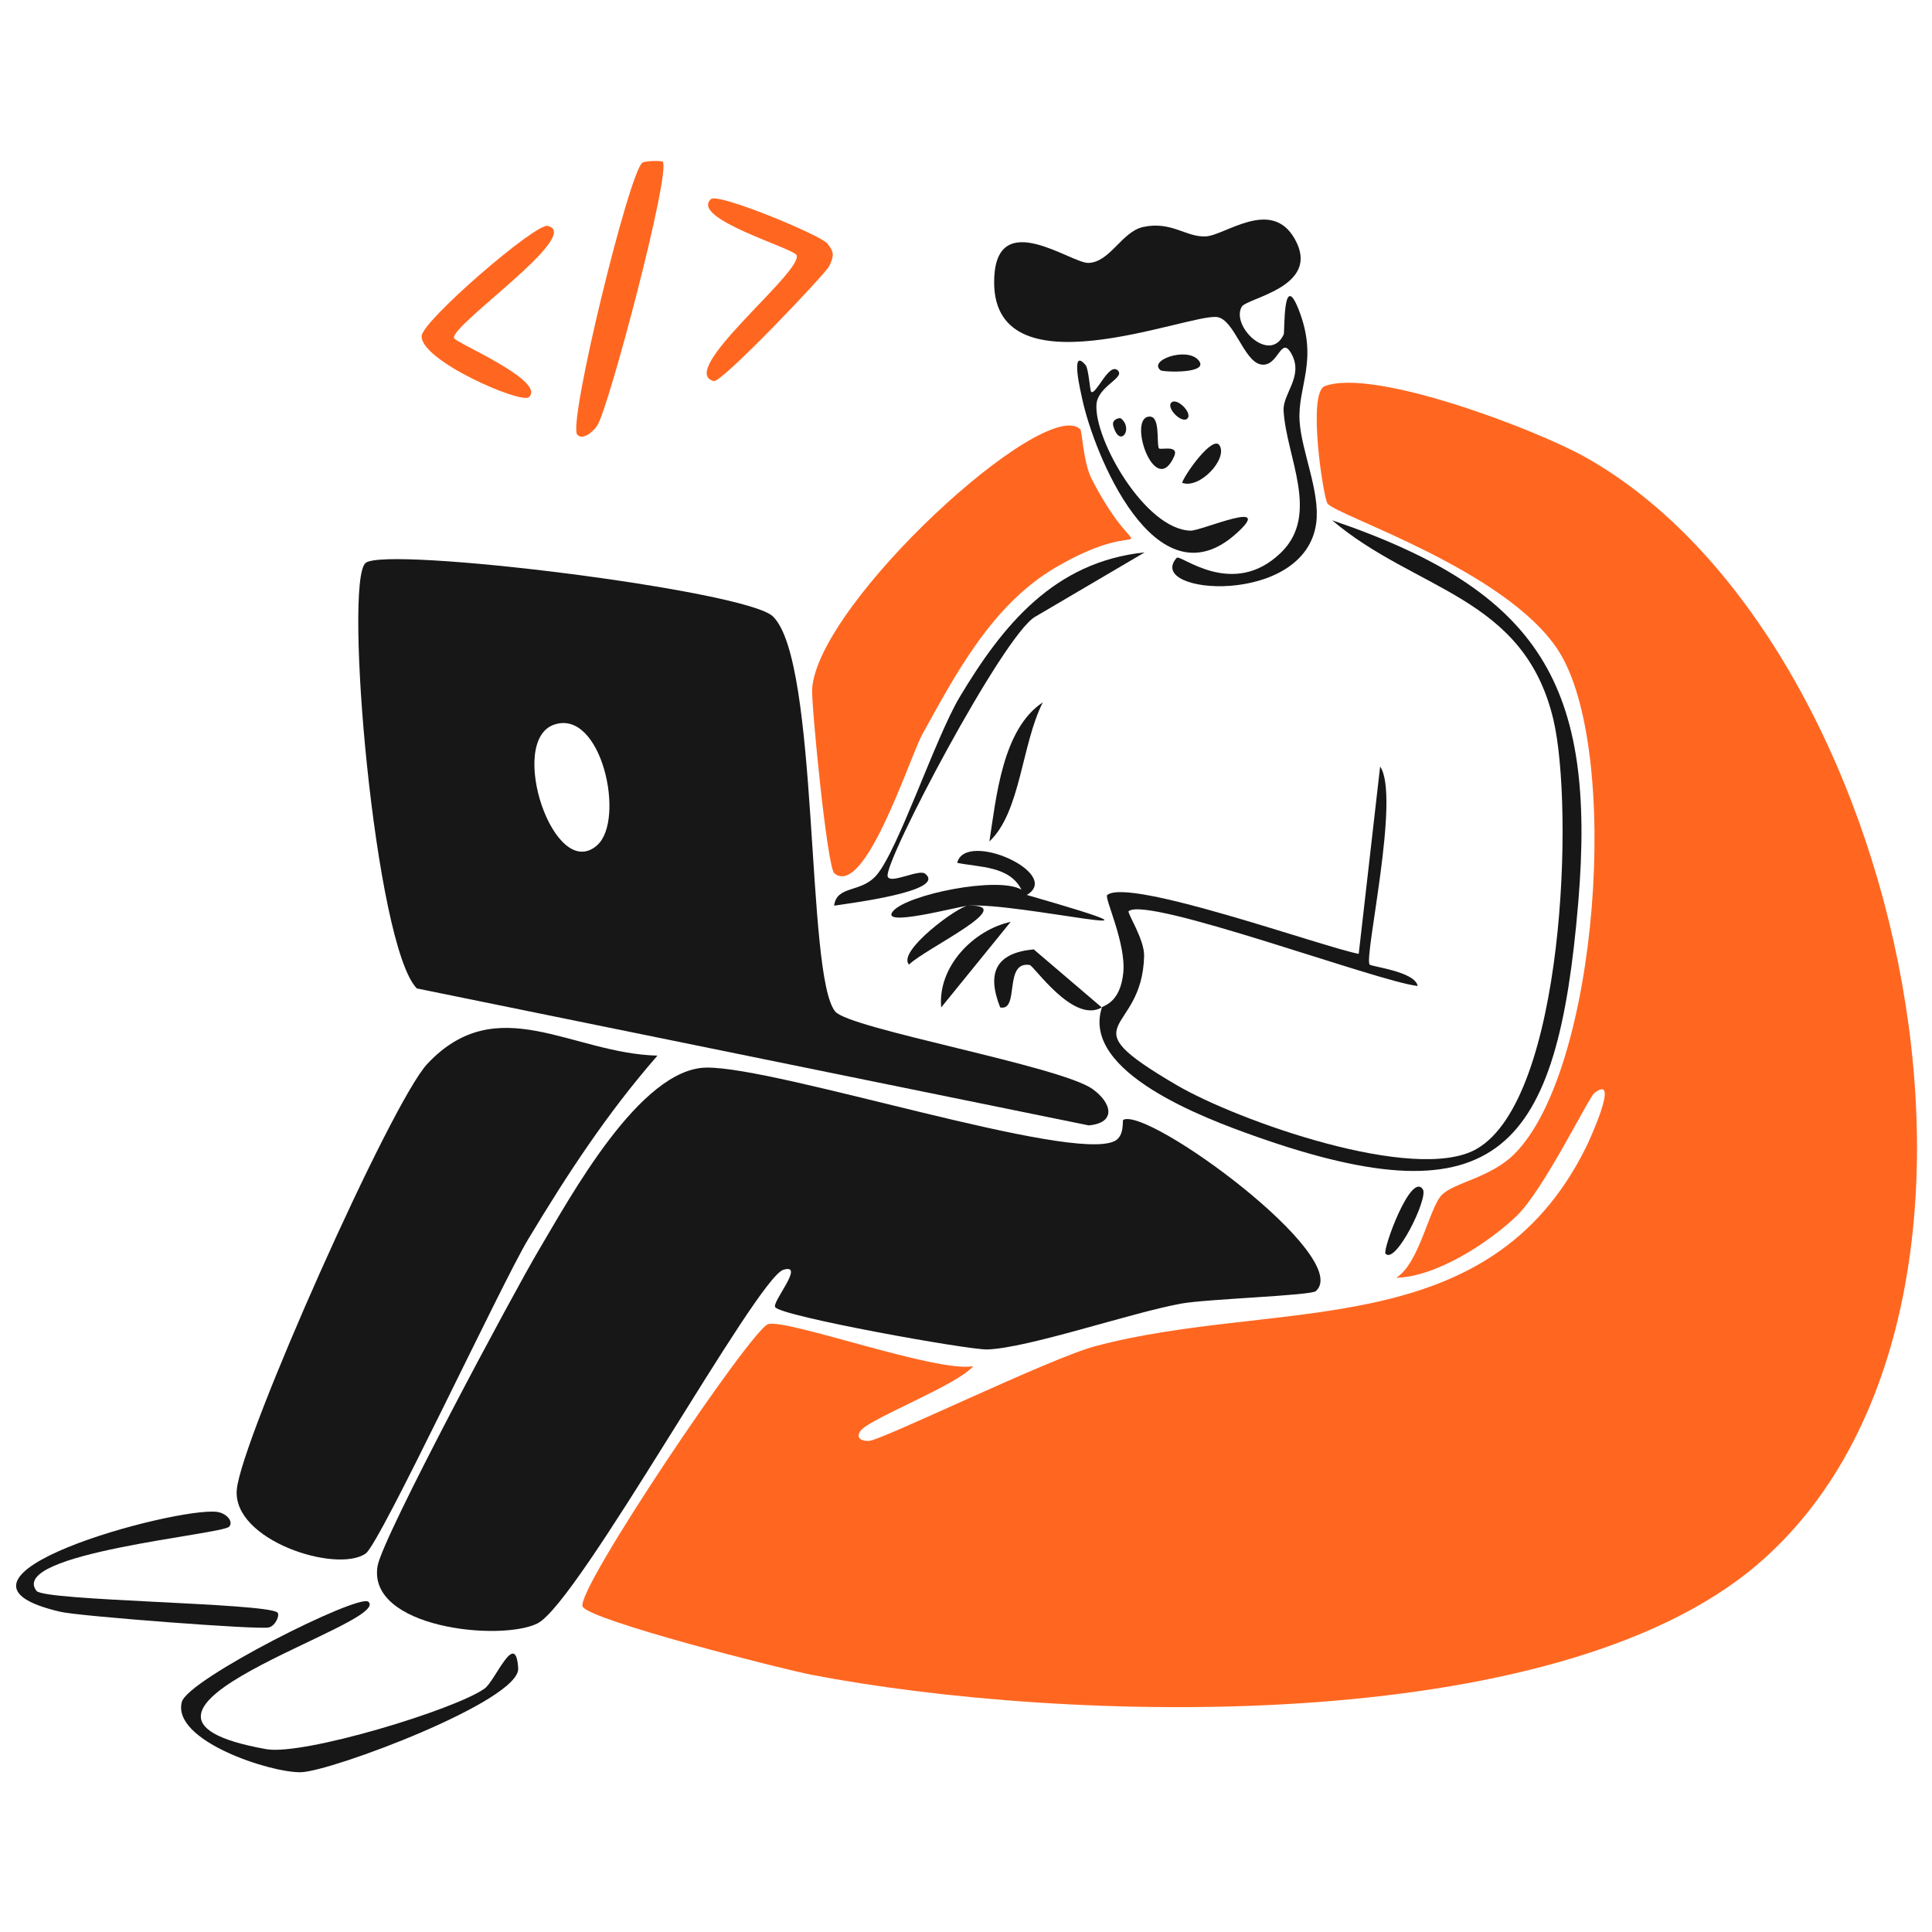 <svg width="320" height="320" viewBox="0 0 320 320" fill="none" xmlns="http://www.w3.org/2000/svg">
<path d="M109.776 26.765C111.145 28.551 100.825 67.556 98.941 70.454C98.123 71.698 96.425 72.951 95.607 71.982C94.025 70.125 104.247 28.347 106.407 26.942C106.958 26.587 109.678 26.631 109.785 26.765H109.776Z" fill="#FF6721"/>
<path d="M137.012 40.311C138.247 41.796 138.105 42.436 137.35 44.071C136.781 45.298 119.527 63.458 118.221 63.12C112.007 61.502 132.639 45.351 131.972 42.32C131.714 41.147 114.176 36.222 117.759 32.978C118.959 31.893 135.865 38.934 137.012 40.311Z" fill="#FF6721"/>
<path d="M75.198 56.009C75.483 56.782 90.541 63.111 87.607 65.778C86.319 66.951 69.599 59.707 69.838 55.645C69.981 53.111 88.701 36.951 90.701 37.413C96.763 38.791 74.461 53.956 75.207 56.018L75.198 56.009Z" fill="#FF6721"/>
<path d="M96.514 266.125C95.047 263.742 124.541 220.018 127.243 219.307C130.496 218.454 155.216 227.405 161.198 226.285C158.567 229.396 144.265 234.88 142.585 236.925C141.732 237.965 142.389 238.694 143.883 238.667C145.918 238.631 173.874 224.978 181.412 222.969C211.598 214.934 246.478 222.907 262.745 189.92C263.136 189.129 268.461 177.662 264.078 181.04C263.127 181.778 255.678 197.111 251.189 201.414C246.701 205.716 237.972 211.494 231.261 211.636C235.109 209.262 236.736 199.991 238.816 197.911C240.896 195.831 246.781 195.111 250.745 191.218C264.798 177.422 268.62 123.92 258.069 107.689C249.367 94.311 221.083 85.325 219.865 83.378C219.154 82.24 216.514 65.058 219.429 63.956C227.598 60.88 254.549 71.209 262.558 75.707C315.705 105.511 339.856 217.334 291.127 259.094C257.367 288.027 176.007 285.396 134.452 277.405C129.607 276.471 97.945 268.454 96.514 266.125Z" fill="#FF6721"/>
<path d="M186.043 185.485C190.132 183.289 224.247 208.258 217.945 213.849C217.109 214.596 199.82 215.147 195.625 215.92C187.118 217.485 170.363 223.271 163.536 223.511C160.443 223.618 129.358 218.018 128.398 216.507C127.829 215.618 133.438 209.182 129.741 210.32C125.314 211.68 95.812 265.556 89.003 268.898C82.852 271.92 60.781 269.654 62.541 259.369C63.358 254.587 85.207 213.822 89.234 207.067C94.407 198.374 105.989 176.925 117.038 176.827C128.967 176.72 177.509 192.667 184.647 188.978C186.292 188.125 185.874 185.574 186.034 185.485H186.043Z" fill="#171717"/>
<path d="M138.345 167.547C140.736 170.418 175.527 176.534 180.949 180.374C184.149 182.64 184.967 185.982 180.327 186.4L69.038 163.716C62.069 156.56 56.887 96.356 60.549 93.245C63.892 90.409 123.5 97.76 128.007 102.089C135.767 109.538 133.412 161.618 138.345 167.547ZM98.887 140.018C103.652 135.849 99.652 117.36 91.794 120.018C83.936 122.676 91.749 146.258 98.887 140.018Z" fill="#171717"/>
<path d="M108.887 174.854C100.576 184.374 93.963 194.48 87.465 205.289C83.038 212.649 62.976 255.627 60.576 257.307C55.803 260.658 38.416 255.147 39.225 246.685C40.034 238.222 64.754 182.614 70.79 176.196C82.389 163.867 94.647 174.489 108.887 174.845V174.854Z" fill="#171717"/>
<path d="M61.003 265.289C65.154 268.951 10.834 283.796 44.105 289.716C50.239 290.809 75.35 283.191 80.274 279.671C82.025 278.418 85.43 269.751 85.83 276.329C86.167 281.698 54.843 293.431 49.83 293.538C44.816 293.645 28.443 288.329 30.114 281.902C31.092 278.134 59.421 263.902 61.003 265.298V265.289Z" fill="#171717"/>
<path d="M37.954 252.862C36.798 254.178 1.27 257.271 6.043 263.502C7.323 265.174 43.794 265.476 45.936 267.067C46.398 267.414 45.687 269.262 44.523 269.556C42.852 269.974 13.198 267.689 10.114 266.987C-14.491 261.369 29.181 249.529 35.954 250.418C37.447 250.614 38.736 251.974 37.954 252.871V252.862Z" fill="#171717"/>
<path d="M178.932 71.102C179.234 71.396 179.43 76.667 180.843 79.396C189.456 96 191.438 84.231 174.798 94.018C164.407 100.125 158.381 111.44 152.763 121.636C150.647 125.476 143.287 148.756 138.194 144.658C136.994 143.698 134.363 116.542 134.514 114.116C135.438 99.885 173.047 65.44 178.932 71.102Z" fill="#FF6721"/>
<path d="M205.661 50.827C203.856 54.054 210.363 60.338 212.63 55.378C212.807 54.996 212.461 44.534 215.119 51.325C218.416 59.76 214.905 63.965 215.252 69.716C215.554 74.765 218.692 81.44 218.007 86.631C216.176 100.587 189.474 98.489 194.896 92.4C195.51 91.716 204.176 99.316 212.185 91.52C218.71 85.165 213.003 75.609 212.603 67.974C212.461 65.2 215.91 62.374 213.954 58.694C212.123 55.262 211.794 60.969 208.79 60.356C206.016 59.787 204.407 52.916 201.599 52.516C196.879 51.849 163.679 65.787 164.683 45.867C165.261 34.427 177.394 43.6 180.256 43.547C183.83 43.476 185.803 38.374 189.323 37.6C194.025 36.569 196.461 39.325 199.705 39.156C202.95 38.987 210.567 32.702 214.452 39.574C218.959 47.538 206.496 49.316 205.652 50.827H205.661Z" fill="#171717"/>
<path d="M182.487 166.862C177.758 169.609 171.252 159.938 170.541 159.831C166.176 159.156 168.941 167.529 165.661 166.862C163.403 161.156 164.914 157.84 171.216 157.245L182.496 166.871C182.603 166.551 185.536 166.276 186.052 161.12C186.541 156.231 182.878 148.676 183.385 148.249C186.914 145.28 219.118 156.862 225.047 157.991L228.594 126.96C231.989 131.84 225.927 158.382 226.843 159.751C227.083 160.116 234.345 160.88 234.816 163.307C228.407 162.658 190.043 148.365 186.941 150.916C186.638 151.165 189.563 155.582 189.501 158.329C189.207 171.814 176.354 168.871 194.905 179.734C204.878 185.574 234.372 196.089 244.541 190.32C259.136 182.045 260.727 133.627 257.278 119.138C252.398 98.658 234.469 97.929 220.647 86.178C255.145 97.929 264.443 113.494 261.403 149.547C257.963 190.409 248.292 202.507 207.776 188.151C199.652 185.271 178.985 177.6 182.514 166.862H182.487Z" fill="#171717"/>
<path d="M189.572 91.502L171.43 102.169C166.105 105.298 146.39 142.747 147.021 145.147C147.385 146.534 152.185 143.902 153.216 144.702C156.967 147.627 140.496 149.627 138.158 150.009C138.594 146.596 142.532 147.947 145.127 145.014C148.727 140.942 154.914 122.196 158.976 115.414C166.096 103.52 174.638 93.049 189.581 91.493L189.572 91.502Z" fill="#171717"/>
<path d="M160.319 150.018C158.603 150.16 145.59 153.698 147.91 150.925C150.23 148.151 165.287 145.085 169.181 147.351C167.199 143.414 162.265 143.671 158.541 142.916C159.883 137.44 176.061 144.676 170.07 148.231C200.523 156.996 168.381 149.351 160.31 150.018C169.065 149.698 153.119 157.174 150.559 159.769C148.514 157.565 158.745 150.08 160.31 150.018H160.319Z" fill="#171717"/>
<path d="M179.812 60.471C180.31 61.067 180.541 64.765 180.727 64.898C181.536 65.511 183.678 59.938 185.145 61.36C186.416 62.587 181.803 63.965 181.607 67.005C181.234 72.845 189.678 87.698 197.198 87.894C199.003 87.938 211.465 82.4 204.692 88.436C191.367 100.311 181.145 75.111 179.225 65.956C179.083 65.262 177.136 57.289 179.812 60.48V60.471Z" fill="#171717"/>
<path d="M172.727 116.329C169.207 123.218 169.065 134.534 163.874 139.369C165.003 132.169 165.998 120.765 172.727 116.329Z" fill="#171717"/>
<path d="M167.403 152.685L155.892 166.862C155.287 160.16 161.154 154.062 167.403 152.685Z" fill="#171717"/>
<path d="M235.679 197.014C236.585 198.445 231.172 209.538 229.483 207.645C228.959 207.058 233.714 193.92 235.679 197.014Z" fill="#171717"/>
<path d="M191.933 74.237C192.093 74.628 195.382 73.561 194.466 75.615C191.248 82.806 186.582 68.85 190.484 69.001C192.182 69.072 191.542 73.286 191.933 74.237Z" fill="#171717"/>
<path d="M201.99 73.769C203.394 75.982 198.71 81.067 195.794 79.965C196.248 78.525 200.879 72.018 201.99 73.769Z" fill="#171717"/>
<path d="M198.443 59.591C200.638 61.965 192.612 61.627 192.247 61.342C190.096 59.68 196.461 57.449 198.443 59.591Z" fill="#171717"/>
<path d="M196.665 69.325C195.75 70.231 193.11 67.573 194.016 66.676C194.923 65.778 197.572 68.427 196.665 69.325Z" fill="#171717"/>
<path d="M185.637 69.286C187.811 70.983 185.482 74.355 184.398 70.559C184.064 69.382 185.51 69.184 185.637 69.286Z" fill="#171717"/>
</svg>
